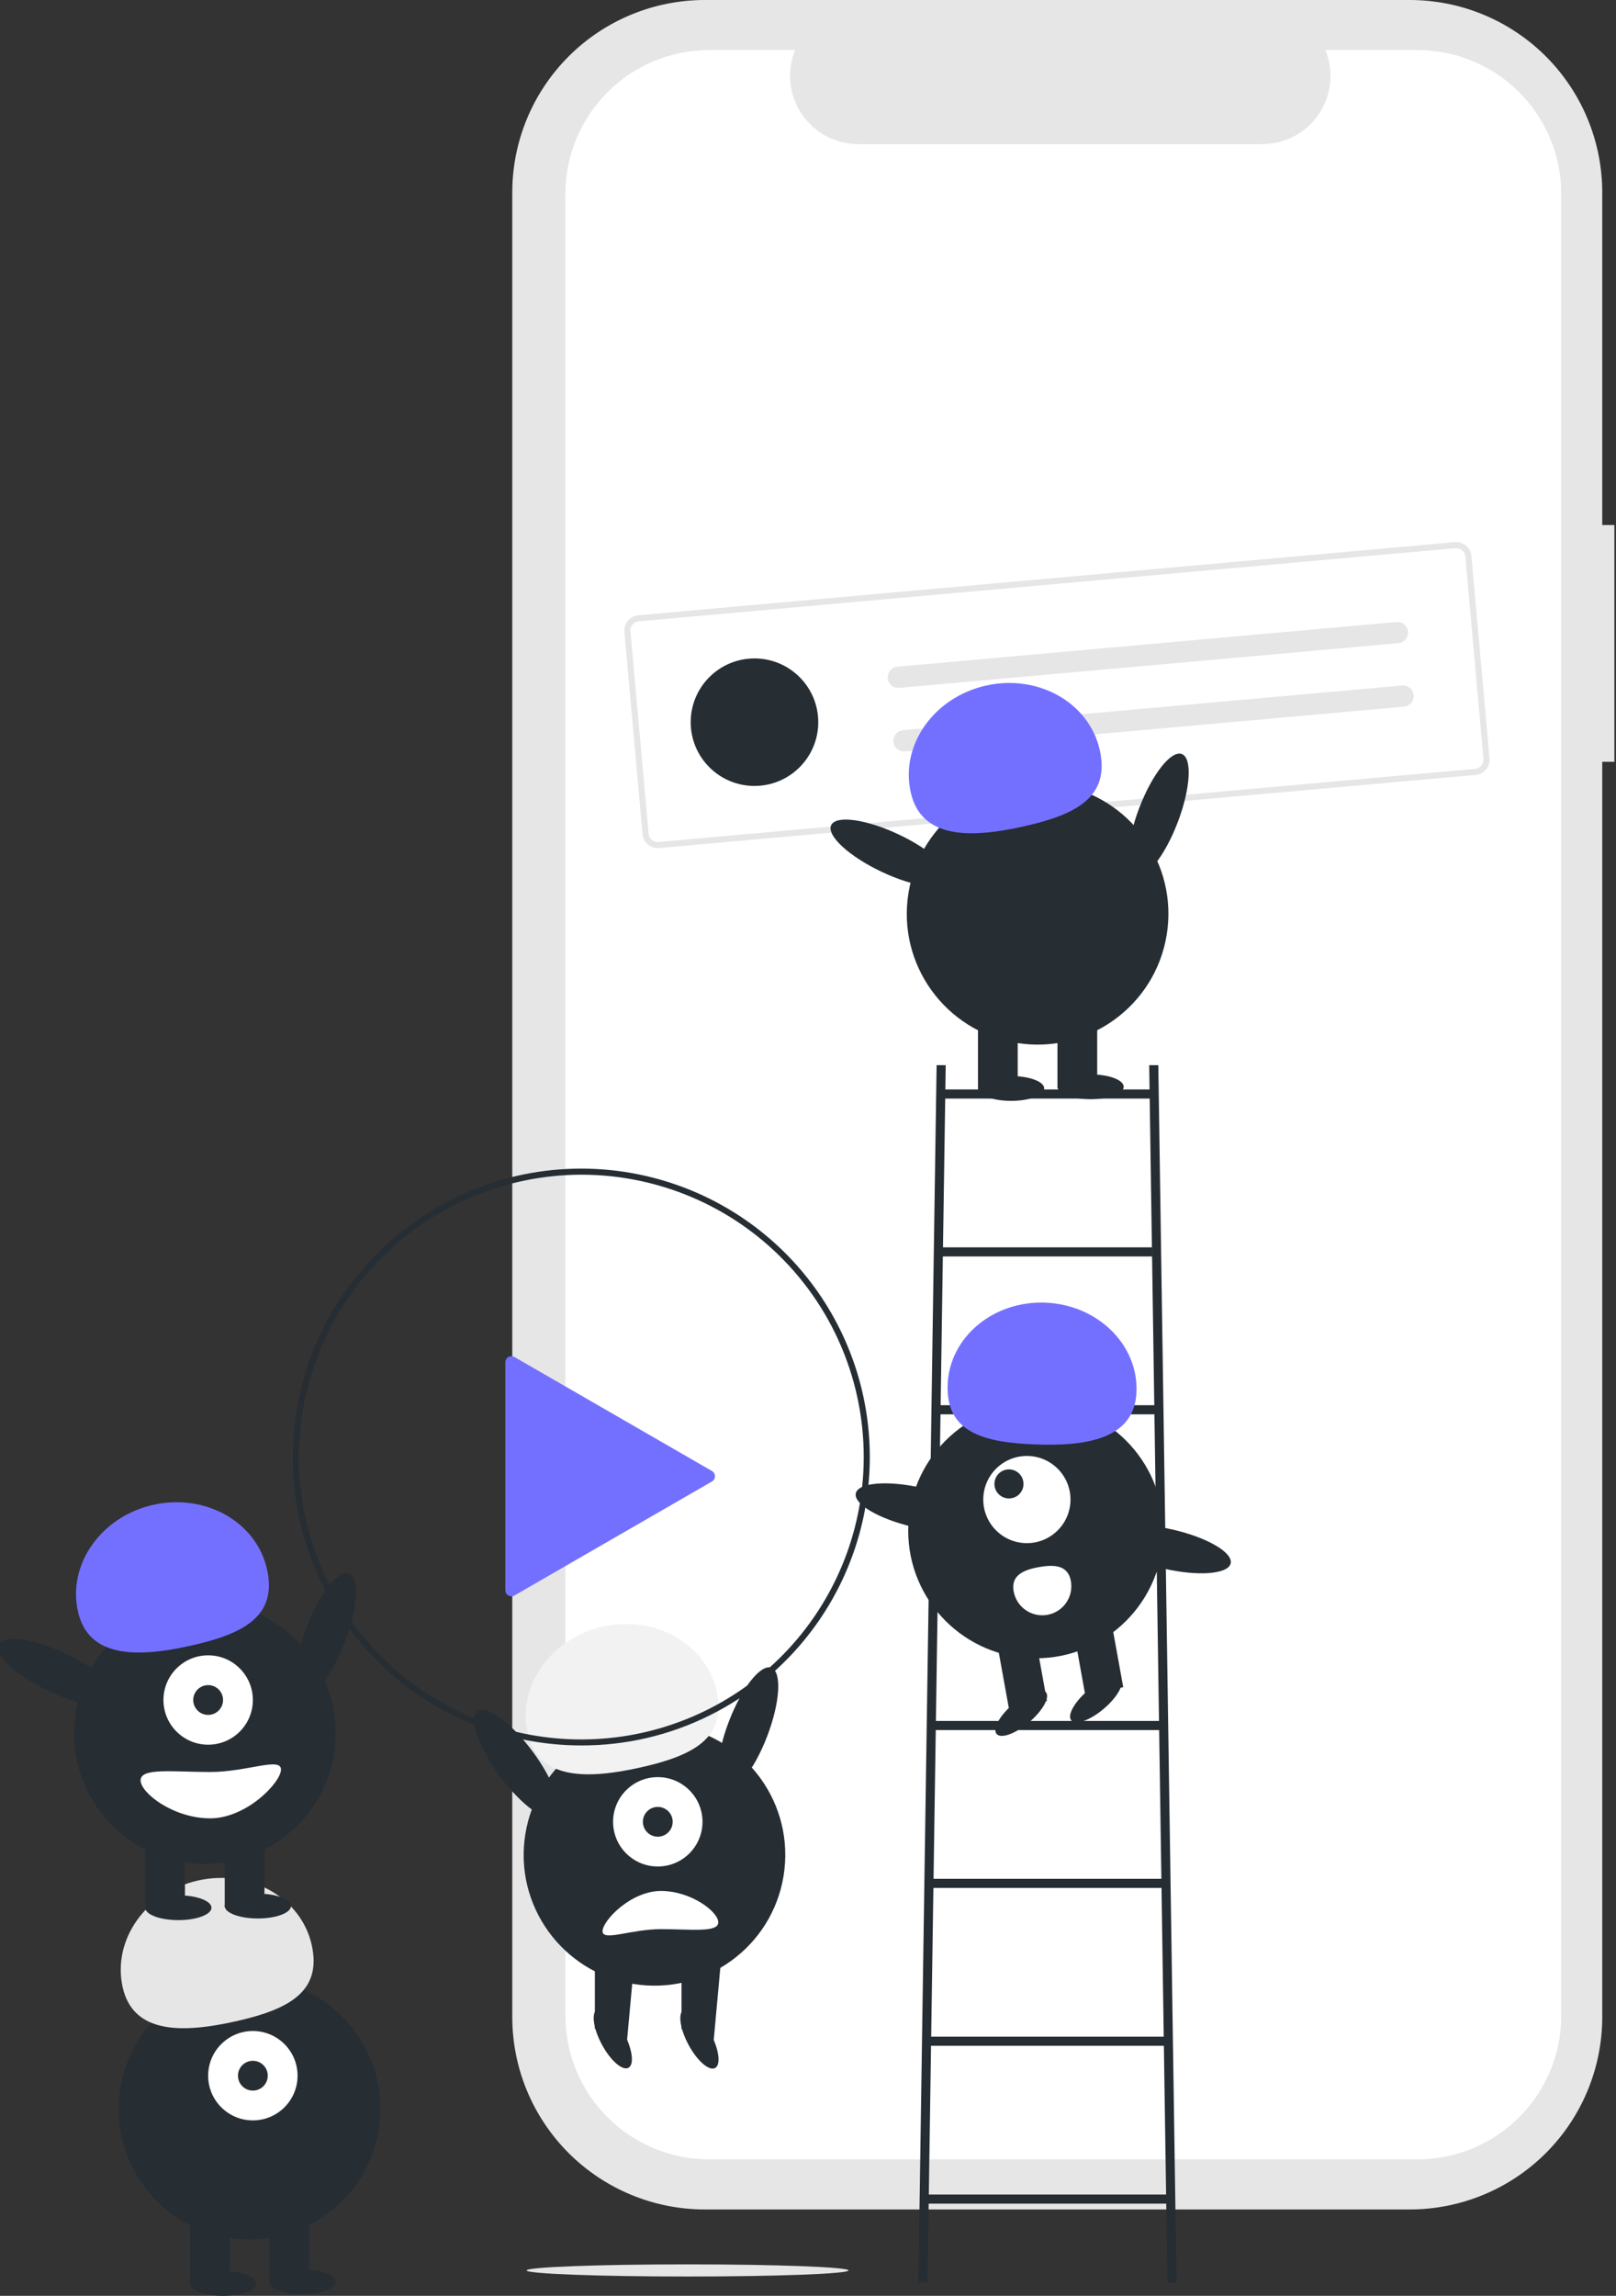 <svg width="362" height="514" viewBox="0 0 362 514" fill="none" xmlns="http://www.w3.org/2000/svg">
<rect x="0" y="0" width="362" height="514" fill="#333333" stroke="none"/>
<g clip-path="url(#clip0_541_5217)">
<path d="M361.639 117.551H358.919V43.094C358.919 37.435 357.803 31.831 355.635 26.602C353.468 21.374 350.29 16.623 346.285 12.622C342.28 8.62 337.524 5.446 332.291 3.28C327.058 1.115 321.449 3.57045e-06 315.784 1.20612e-10H157.888C152.224 -1.33886e-05 146.615 1.115 141.382 3.28C136.148 5.446 131.393 8.62 127.388 12.622C123.382 16.623 120.205 21.374 118.037 26.602C115.87 31.831 114.754 37.434 114.754 43.094V451.571C114.754 463 119.298 473.961 127.388 482.043C135.477 490.124 146.448 494.664 157.888 494.664H315.784C327.224 494.664 338.195 490.124 346.285 482.043C354.374 473.961 358.919 463 358.919 451.571V170.551H361.639V117.551Z" fill="#E6E6E6"/>
<path d="M317.525 11.211H296.914C297.862 13.533 298.224 16.052 297.968 18.546C297.712 21.04 296.846 23.433 295.446 25.514C294.046 27.595 292.155 29.3 289.94 30.479C287.726 31.659 285.255 32.275 282.745 32.276H192.288C189.779 32.275 187.308 31.659 185.093 30.479C182.878 29.3 180.987 27.595 179.587 25.514C178.188 23.433 177.321 21.04 177.065 18.546C176.809 16.052 177.171 13.533 178.119 11.211H158.869C150.325 11.211 142.132 14.602 136.091 20.637C130.05 26.673 126.656 34.858 126.656 43.393V451.271C126.656 455.497 127.489 459.682 129.108 463.586C130.727 467.491 133.1 471.039 136.091 474.027C139.082 477.015 142.633 479.386 146.541 481.003C150.45 482.621 154.638 483.453 158.868 483.453H317.525C321.755 483.453 325.944 482.621 329.852 481.003C333.76 479.386 337.311 477.015 340.302 474.027C343.294 471.039 345.666 467.491 347.285 463.587C348.904 459.682 349.737 455.497 349.737 451.271V43.393C349.737 39.167 348.904 34.982 347.285 31.078C345.666 27.173 343.294 23.626 340.302 20.637C337.311 17.649 333.76 15.278 329.852 13.661C325.944 12.044 321.755 11.211 317.525 11.211Z" fill="white"/>
<path d="M207.768 511.035H205.727L209.809 238.479H211.85L207.768 511.035Z" fill="#262D33"/>
<path d="M263.555 511.035H261.514L257.432 238.479H259.473L263.555 511.035Z" fill="#262D33"/>
<path d="M258.113 243.917H210.49V245.956H258.113V243.917Z" fill="#262D33"/>
<path d="M258.113 279.261H210.49V281.3H258.113V279.261Z" fill="#262D33"/>
<path d="M259.473 314.605H209.809V316.644H259.473V314.605Z" fill="#262D33"/>
<path d="M260.153 349.949H209.809V351.988H260.153V349.949Z" fill="#262D33"/>
<path d="M260.834 385.293H209.129V387.332H260.834V385.293Z" fill="#262D33"/>
<path d="M260.835 420.637H208.449V422.676H260.835V420.637Z" fill="#262D33"/>
<path d="M261.514 455.981H207.768V458.02H261.514V455.981Z" fill="#262D33"/>
<path d="M262.195 491.325H206.408V493.364H262.195V491.325Z" fill="#262D33"/>
<path d="M232.034 371.268C247.819 371.268 260.616 358.483 260.616 342.712C260.616 326.941 247.819 314.157 232.034 314.157C216.248 314.157 203.451 326.941 203.451 342.712C203.451 358.483 216.248 371.268 232.034 371.268Z" fill="#262D33"/>
<path d="M248.845 362.449L240.301 363.995L243.072 379.289L251.616 377.744L248.845 362.449Z" fill="#262D33"/>
<path d="M231.757 365.54L223.213 367.085L225.984 382.379L234.529 380.834L231.757 365.54Z" fill="#262D33"/>
<path d="M230.521 385.595C233.571 383.015 235.258 379.997 234.29 378.854C233.321 377.712 230.064 378.877 227.014 381.458C223.964 384.038 222.277 387.056 223.246 388.199C224.214 389.341 227.472 388.176 230.521 385.595Z" fill="#262D33"/>
<path d="M247.254 382.569C250.303 379.989 251.991 376.971 251.022 375.828C250.054 374.686 246.796 375.851 243.746 378.431C240.697 381.012 239.01 384.03 239.978 385.172C240.947 386.315 244.204 385.149 247.254 382.569Z" fill="#262D33"/>
<path d="M230.032 345.487C235.427 345.487 239.801 341.117 239.801 335.727C239.801 330.337 235.427 325.968 230.032 325.968C224.637 325.968 220.264 330.337 220.264 335.727C220.264 341.117 224.637 345.487 230.032 345.487Z" fill="white"/>
<path d="M226.018 335.482C227.816 335.482 229.274 334.026 229.274 332.229C229.274 330.432 227.816 328.976 226.018 328.976C224.22 328.976 222.762 330.432 222.762 332.229C222.762 334.026 224.22 335.482 226.018 335.482Z" fill="#262D33"/>
<path d="M254.582 311.647C255.012 301.075 245.892 292.121 234.212 291.647C222.532 291.173 212.716 299.359 212.286 309.931C211.856 320.502 219.975 322.904 231.655 323.378C243.334 323.852 254.152 322.219 254.582 311.647Z" fill="#7470FF"/>
<path d="M219.571 340.7C220.125 338.287 214.337 334.903 206.644 333.141C198.95 331.379 192.265 331.907 191.711 334.32C191.158 336.733 196.946 340.117 204.639 341.879C212.332 343.641 219.018 343.113 219.571 340.7Z" fill="#262D33"/>
<path d="M275.679 350.021C276.232 347.609 270.444 344.224 262.751 342.463C255.058 340.701 248.372 341.229 247.819 343.642C247.265 346.054 253.053 349.439 260.746 351.2C268.44 352.962 275.125 352.434 275.679 350.021Z" fill="#262D33"/>
<path d="M239.885 353.966C240.038 354.806 240.025 355.669 239.845 356.505C239.665 357.341 239.322 358.133 238.835 358.836C238.348 359.539 237.728 360.139 237.009 360.603C236.29 361.066 235.487 361.383 234.645 361.537C233.803 361.69 232.939 361.675 232.103 361.495C231.267 361.314 230.474 360.971 229.771 360.484C229.067 359.998 228.467 359.377 228.003 358.659C227.54 357.94 227.223 357.137 227.07 356.296L227.068 356.283C226.427 352.748 229.164 351.496 232.703 350.856C236.242 350.216 239.244 350.43 239.885 353.966Z" fill="white"/>
<path d="M330.587 173.485L147.63 189.867C146.732 189.946 145.838 189.666 145.146 189.088C144.454 188.511 144.02 187.682 143.938 186.785L139.871 141.444C139.791 140.547 140.071 139.654 140.65 138.963C141.228 138.271 142.057 137.837 142.955 137.756L325.912 121.374C326.81 121.295 327.703 121.574 328.395 122.152C329.087 122.73 329.522 123.558 329.604 124.456L333.671 169.797C333.75 170.694 333.47 171.586 332.892 172.278C332.314 172.969 331.485 173.403 330.587 173.485ZM143.077 139.11C142.538 139.159 142.04 139.419 141.693 139.834C141.346 140.249 141.178 140.784 141.226 141.323L145.293 186.664C145.342 187.202 145.603 187.699 146.018 188.046C146.433 188.392 146.969 188.56 147.508 188.513L330.465 172.131C331.004 172.082 331.501 171.822 331.848 171.407C332.195 170.992 332.363 170.456 332.316 169.918L328.248 124.577C328.199 124.038 327.939 123.541 327.523 123.195C327.108 122.848 326.572 122.68 326.033 122.728L143.077 139.11Z" fill="#E6E6E6"/>
<path d="M169.01 175.961C176.9 175.961 183.297 169.57 183.297 161.687C183.297 153.804 176.9 147.414 169.01 147.414C161.119 147.414 154.723 153.804 154.723 161.687C154.723 169.57 161.119 175.961 169.01 175.961Z" fill="#262D33"/>
<path d="M201.024 149.267C200.713 149.295 200.41 149.384 200.133 149.529C199.856 149.674 199.61 149.871 199.409 150.111C199.209 150.351 199.058 150.628 198.964 150.926C198.871 151.224 198.837 151.538 198.865 151.849C198.893 152.16 198.982 152.463 199.127 152.739C199.272 153.016 199.47 153.262 199.71 153.462C199.95 153.662 200.227 153.814 200.525 153.907C200.824 154 201.138 154.034 201.449 154.006L313.256 143.995C313.567 143.967 313.87 143.878 314.147 143.733C314.424 143.588 314.67 143.39 314.871 143.151C315.071 142.911 315.222 142.634 315.316 142.336C315.409 142.038 315.443 141.724 315.415 141.413C315.387 141.102 315.298 140.799 315.153 140.522C315.008 140.246 314.81 140 314.57 139.8C314.33 139.6 314.053 139.448 313.755 139.355C313.456 139.262 313.142 139.228 312.831 139.256L201.024 149.267Z" fill="#E6E6E6"/>
<path d="M202.299 163.484C201.987 163.51 201.683 163.598 201.405 163.743C201.126 163.887 200.879 164.085 200.678 164.325C200.476 164.565 200.324 164.842 200.231 165.141C200.137 165.44 200.103 165.754 200.131 166.066C200.159 166.378 200.248 166.682 200.394 166.959C200.539 167.236 200.738 167.482 200.979 167.682C201.22 167.883 201.498 168.034 201.798 168.126C202.097 168.219 202.412 168.252 202.724 168.222L314.531 158.211C315.159 158.154 315.74 157.851 316.144 157.366C316.548 156.882 316.744 156.258 316.687 155.63C316.631 155.002 316.328 154.422 315.843 154.017C315.359 153.613 314.734 153.417 314.106 153.473L202.299 163.484Z" fill="#E6E6E6"/>
<path d="M263.809 184.133C266.698 176.582 267.116 169.727 264.743 168.821C262.371 167.915 258.106 173.302 255.217 180.852C252.328 188.403 251.91 195.258 254.282 196.164C256.655 197.07 260.92 191.684 263.809 184.133Z" fill="#262D33"/>
<path d="M261.353 209.287C263.945 193.329 253.098 178.293 237.125 175.703C221.152 173.113 206.102 183.951 203.51 199.909C200.918 215.867 211.765 230.903 227.738 233.492C243.711 236.082 258.761 225.245 261.353 209.287Z" fill="#262D33"/>
<path d="M227.981 227.571H219.08V243.504H227.981V227.571Z" fill="#262D33"/>
<path d="M245.784 227.571H236.883V243.504H245.784V227.571Z" fill="#262D33"/>
<path d="M226.498 246.468C230.595 246.468 233.916 245.224 233.916 243.689C233.916 242.154 230.595 240.91 226.498 240.91C222.401 240.91 219.08 242.154 219.08 243.689C219.08 245.224 222.401 246.468 226.498 246.468Z" fill="#262D33"/>
<path d="M244.301 246.098C248.397 246.098 251.718 244.854 251.718 243.319C251.718 241.784 248.397 240.54 244.301 240.54C240.204 240.54 236.883 241.784 236.883 243.319C236.883 244.854 240.204 246.098 244.301 246.098Z" fill="#262D33"/>
<path d="M204.009 177.375C201.643 166.79 209.206 156.094 220.901 153.485C232.596 150.876 243.994 157.342 246.36 167.927C248.726 178.513 240.975 182.417 229.281 185.026C217.586 187.635 206.375 187.96 204.009 177.375Z" fill="#7470FF"/>
<path d="M212.667 197.287C213.755 194.994 208.712 190.328 201.401 186.864C194.091 183.4 187.282 182.45 186.194 184.743C185.105 187.036 190.149 191.703 197.459 195.167C204.77 198.631 211.578 199.58 212.667 197.287Z" fill="#262D33"/>
<path d="M55.9 501.402C72.082 501.402 85.2 488.296 85.2 472.129C85.2 455.962 72.082 442.857 55.9 442.857C39.718 442.857 26.6 455.962 26.6 472.129C26.6 488.296 39.718 501.402 55.9 501.402Z" fill="#262D33"/>
<path d="M51.45 495.103H42.549V511.036H51.45V495.103Z" fill="#262D33"/>
<path d="M69.251 495.103H60.35V511.036H69.251V495.103Z" fill="#262D33"/>
<path d="M49.967 514C54.063 514 57.384 512.756 57.384 511.221C57.384 509.686 54.063 508.442 49.967 508.442C45.87 508.442 42.549 509.686 42.549 511.221C42.549 512.756 45.87 514 49.967 514Z" fill="#262D33"/>
<path d="M67.767 513.629C71.864 513.629 75.185 512.385 75.185 510.85C75.185 509.316 71.864 508.071 67.767 508.071C63.671 508.071 60.35 509.316 60.35 510.85C60.35 512.385 63.671 513.629 67.767 513.629Z" fill="#262D33"/>
<path d="M56.643 474.723C62.173 474.723 66.657 470.244 66.657 464.718C66.657 459.193 62.173 454.714 56.643 454.714C51.112 454.714 46.629 459.193 46.629 464.718C46.629 470.244 51.112 474.723 56.643 474.723Z" fill="white"/>
<path d="M56.643 468.053C58.486 468.053 59.981 466.56 59.981 464.718C59.981 462.877 58.486 461.384 56.643 461.384C54.799 461.384 53.305 462.877 53.305 464.718C53.305 466.56 54.799 468.053 56.643 468.053Z" fill="#262D33"/>
<path d="M27.478 444.907C25.112 434.321 32.675 423.625 44.37 421.016C56.065 418.407 67.463 424.874 69.829 435.459C72.195 446.044 64.444 449.948 52.749 452.557C41.054 455.166 29.844 455.492 27.478 444.907Z" fill="#E6E6E6"/>
<path d="M77.264 367.553C80.153 360.002 80.571 353.147 78.198 352.241C75.826 351.335 71.561 356.721 68.672 364.272C65.783 371.822 65.365 378.678 67.737 379.584C70.11 380.49 74.375 375.103 77.264 367.553Z" fill="#262D33"/>
<path d="M74.808 392.706C77.4 376.748 66.553 361.712 50.58 359.123C34.607 356.533 19.557 367.37 16.965 383.328C14.373 399.286 25.22 414.322 41.193 416.912C57.166 419.501 72.216 408.664 74.808 392.706Z" fill="#262D33"/>
<path d="M41.434 410.99H32.533V426.924H41.434V410.99Z" fill="#262D33"/>
<path d="M59.239 410.99H50.338V426.924H59.239V410.99Z" fill="#262D33"/>
<path d="M39.951 429.888C44.048 429.888 47.369 428.644 47.369 427.109C47.369 425.574 44.048 424.33 39.951 424.33C35.854 424.33 32.533 425.574 32.533 427.109C32.533 428.644 35.854 429.888 39.951 429.888Z" fill="#262D33"/>
<path d="M57.756 429.517C61.852 429.517 65.173 428.273 65.173 426.738C65.173 425.204 61.852 423.959 57.756 423.959C53.659 423.959 50.338 425.204 50.338 426.738C50.338 428.273 53.659 429.517 57.756 429.517Z" fill="#262D33"/>
<path d="M46.627 390.611C52.158 390.611 56.641 386.132 56.641 380.606C56.641 375.081 52.158 370.602 46.627 370.602C41.097 370.602 36.613 375.081 36.613 380.606C36.613 386.132 41.097 390.611 46.627 390.611Z" fill="white"/>
<path d="M46.627 383.941C48.471 383.941 49.965 382.448 49.965 380.606C49.965 378.765 48.471 377.272 46.627 377.272C44.783 377.272 43.289 378.765 43.289 380.606C43.289 382.448 44.783 383.941 46.627 383.941Z" fill="#262D33"/>
<path d="M17.464 360.795C15.099 350.209 22.661 339.513 34.356 336.904C46.051 334.295 57.45 340.761 59.815 351.347C62.181 361.932 54.431 365.836 42.736 368.445C31.041 371.054 19.83 371.38 17.464 360.795Z" fill="#7470FF"/>
<path d="M26.122 380.707C27.21 378.414 22.167 373.747 14.856 370.283C7.546 366.819 0.737 365.87 -0.351 368.163C-1.44 370.455 3.604 375.122 10.914 378.586C18.225 382.05 25.034 382.999 26.122 380.707Z" fill="#262D33"/>
<path d="M31.494 398.577C31.494 401.442 38.878 407.1 47.071 407.1C55.265 407.1 62.947 399.034 62.947 396.169C62.947 393.304 55.265 396.725 47.071 396.725C38.878 396.725 31.494 395.712 31.494 398.577Z" fill="white"/>
<path d="M171.863 388.704C174.752 381.154 175.171 374.298 172.798 373.392C170.425 372.486 166.16 377.873 163.272 385.423C160.383 392.974 159.964 399.829 162.337 400.735C164.71 401.641 168.975 396.255 171.863 388.704Z" fill="#262D33"/>
<path d="M175.529 419.975C178.121 404.017 167.274 388.981 151.301 386.391C135.328 383.802 120.278 394.639 117.686 410.597C115.093 426.555 125.941 441.591 141.914 444.18C157.887 446.77 172.937 435.933 175.529 419.975Z" fill="#262D33"/>
<path d="M133.256 438.26H142.157L140.415 457.34L133.256 454.192V438.26Z" fill="#262D33"/>
<path d="M140.781 462.946C142.135 462.22 141.661 458.708 139.723 455.102C137.785 451.496 135.117 449.161 133.763 449.888C132.41 450.614 132.884 454.125 134.821 457.731C136.759 461.337 139.428 463.672 140.781 462.946Z" fill="#262D33"/>
<path d="M152.662 438.308H161.564L159.822 457.389L152.662 454.242V438.308Z" fill="#262D33"/>
<path d="M160.187 462.995C161.541 462.269 161.067 458.758 159.129 455.152C157.191 451.546 154.523 449.211 153.169 449.937C151.816 450.663 152.29 454.175 154.228 457.781C156.166 461.387 158.834 463.721 160.187 462.995Z" fill="#262D33"/>
<path d="M147.35 417.88C152.88 417.88 157.364 413.4 157.364 407.875C157.364 402.35 152.88 397.871 147.35 397.871C141.819 397.871 137.336 402.35 137.336 407.875C137.336 413.4 141.819 417.88 147.35 417.88Z" fill="white"/>
<path d="M147.35 411.21C149.193 411.21 150.688 409.717 150.688 407.875C150.688 406.033 149.193 404.54 147.35 404.54C145.506 404.54 144.012 406.033 144.012 407.875C144.012 409.717 145.506 411.21 147.35 411.21Z" fill="#262D33"/>
<path d="M118.185 388.063C115.819 377.478 123.382 366.782 135.077 364.173C146.772 361.564 158.17 368.03 160.536 378.616C162.902 389.201 155.151 393.105 143.456 395.714C131.761 398.323 120.551 398.649 118.185 388.063Z" fill="#F2F2F2"/>
<path d="M124.351 406.679C126.395 405.172 124.154 398.679 119.347 392.176C114.54 385.674 108.987 381.626 106.944 383.133C104.9 384.641 107.141 391.134 111.948 397.636C116.755 404.138 122.308 408.187 124.351 406.679Z" fill="#262D33"/>
<path d="M160.903 430.379C160.903 428.018 154.818 423.356 148.065 423.356C141.312 423.356 134.98 430.003 134.98 432.364C134.98 434.726 141.312 431.906 148.065 431.906C154.818 431.906 160.903 432.741 160.903 430.379Z" fill="white"/>
<path d="M130.21 390.778C121.721 390.782 113.315 389.114 105.472 385.871C97.629 382.627 90.503 377.871 84.5 371.874C78.498 365.878 73.737 358.758 70.491 350.922C67.244 343.087 65.575 334.689 65.578 326.208C65.578 326.073 65.579 325.931 65.586 325.796C65.784 290.434 94.775 261.637 130.21 261.637C144.79 261.639 158.941 266.566 170.365 275.617C181.789 284.667 189.815 297.311 193.14 311.493C196.464 325.676 194.891 340.565 188.677 353.742C182.463 366.92 171.973 377.611 158.91 384.08C149.994 388.512 140.167 390.806 130.21 390.778ZM130.21 262.997C113.505 263.034 97.49 269.655 85.644 281.421C73.798 293.188 67.079 309.15 66.946 325.838C66.939 325.982 66.939 326.098 66.939 326.208C66.934 342.238 73.026 357.671 83.982 369.384C94.937 381.096 109.937 388.212 125.946 389.293C141.955 390.373 157.777 385.337 170.209 375.203C182.641 365.069 190.755 350.594 192.909 334.709C194.125 325.771 193.412 316.677 190.818 308.037C188.224 299.397 183.809 291.413 177.869 284.619C171.93 277.826 164.604 272.382 156.383 268.652C148.163 264.922 139.238 262.994 130.21 262.997Z" fill="#262D33"/>
<path d="M159.481 329.334L115.244 303.818C115.037 303.698 114.803 303.636 114.564 303.636C114.325 303.636 114.09 303.698 113.883 303.818C113.677 303.937 113.505 304.109 113.385 304.315C113.266 304.522 113.203 304.756 113.203 304.995V356.027C113.203 356.266 113.266 356.5 113.385 356.707C113.505 356.914 113.677 357.085 113.883 357.205C114.09 357.324 114.325 357.387 114.564 357.387C114.803 357.387 115.037 357.324 115.244 357.205L159.481 331.688C159.688 331.569 159.86 331.398 159.979 331.191C160.098 330.984 160.161 330.75 160.161 330.511C160.161 330.273 160.098 330.038 159.979 329.832C159.86 329.625 159.688 329.453 159.481 329.334L115.244 303.818C115.037 303.698 114.803 303.636 114.564 303.636C114.325 303.636 114.09 303.698 113.883 303.818C113.677 303.937 113.505 304.109 113.385 304.315C113.266 304.522 113.203 304.756 113.203 304.995V356.027C113.203 356.266 113.266 356.5 113.385 356.707C113.505 356.914 113.677 357.085 113.883 357.205C114.09 357.324 114.325 357.387 114.564 357.387C114.803 357.387 115.037 357.324 115.244 357.205L159.481 331.688C159.688 331.569 159.86 331.398 159.979 331.191C160.098 330.984 160.161 330.75 160.161 330.511C160.161 330.273 160.098 330.038 159.979 329.832C159.86 329.625 159.688 329.453 159.481 329.334Z" fill="#7470FF"/>
<path d="M154.022 509.676C173.937 509.676 190.08 509.068 190.08 508.317C190.08 507.566 173.937 506.958 154.022 506.958C134.108 506.958 117.965 507.566 117.965 508.317C117.965 509.068 134.108 509.676 154.022 509.676Z" fill="#E6E6E6"/>
</g>
<defs>
<clipPath id="clip0_541_5217">
<rect width="362" height="514" fill="white"/>
</clipPath>
</defs>
</svg>

